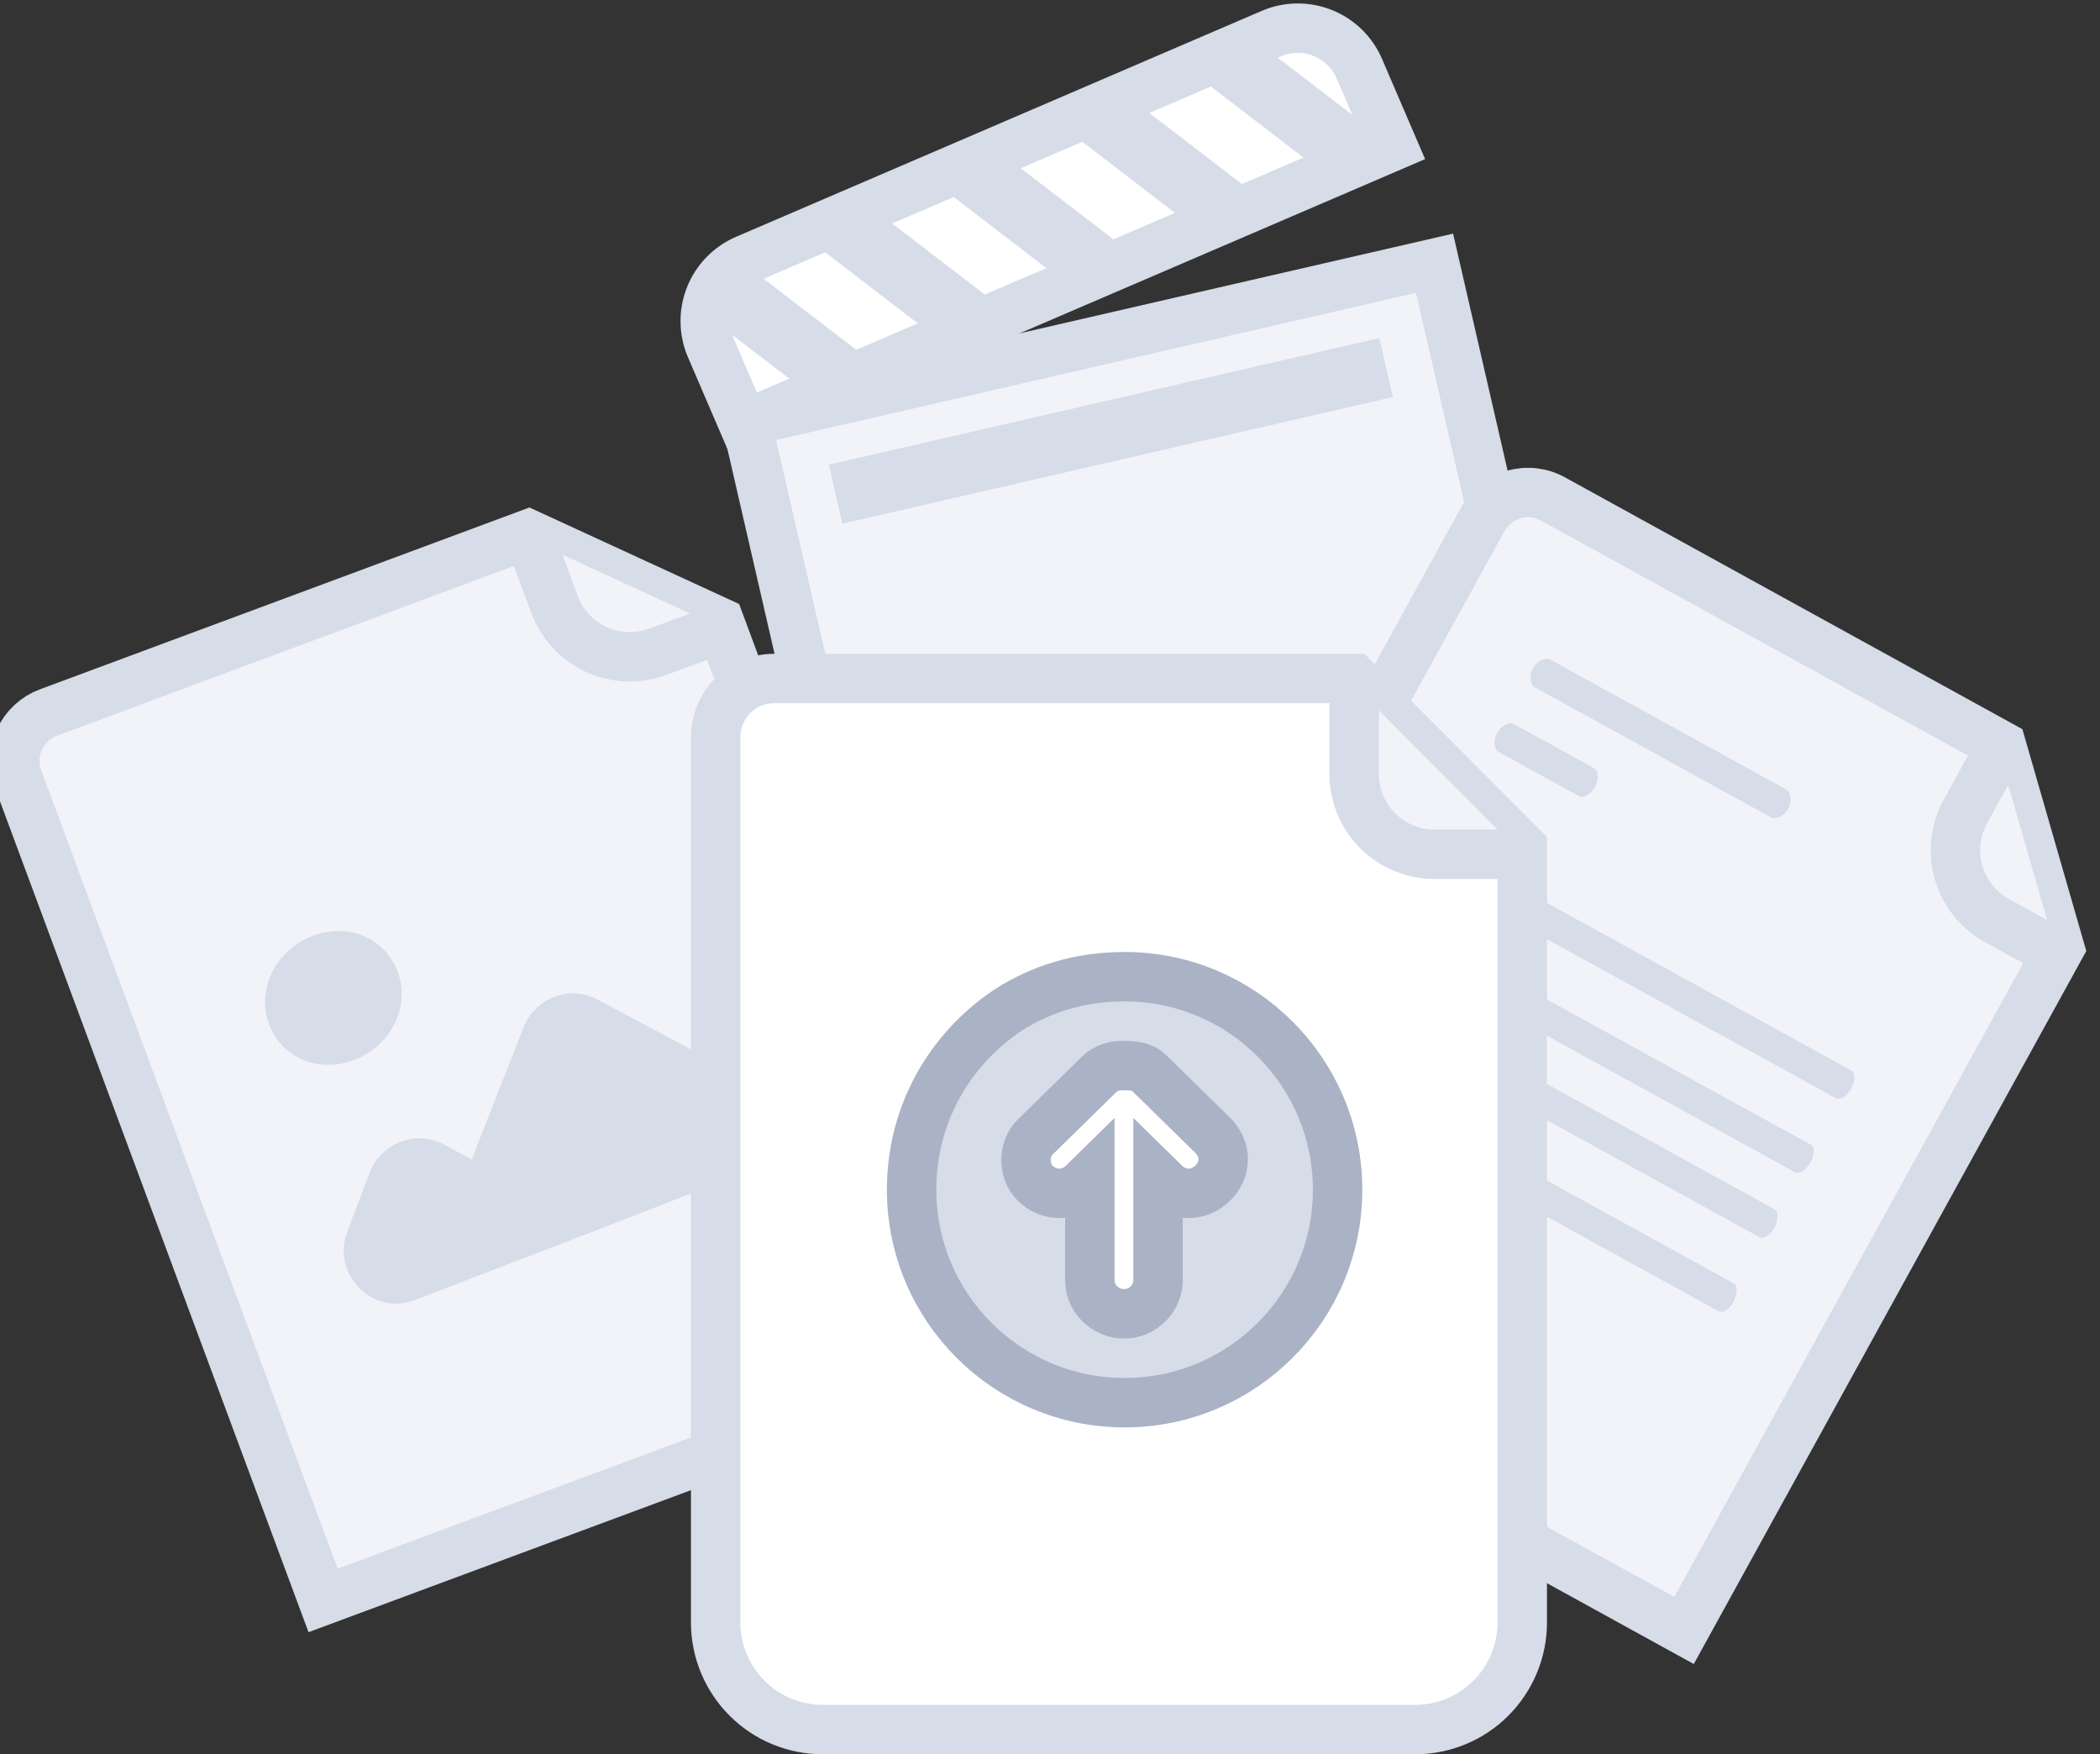 <svg width="85" height="71" viewBox="0 0 85 71" fill="none" xmlns="http://www.w3.org/2000/svg">
<rect x="0" y="0" width="85" height="71" fill="#333333" stroke="none"/>
<path d="M30.214 17.061L58.065 10.655L63.648 34.926L35.797 41.332L30.214 17.061Z" fill="#F1F3F9" stroke="#D6DCE8" stroke-width="2" stroke-miterlimit="10"/>
<path d="M33.548 18.808L55.829 13.683L56.378 16.07L34.097 21.195L33.548 18.808Z" fill="#D6DCE8"/>
<path d="M28.765 14.065C28.624 13.738 28.55 13.386 28.545 13.03C28.54 12.674 28.606 12.321 28.738 11.991C28.869 11.66 29.065 11.359 29.313 11.104C29.562 10.849 29.858 10.645 30.185 10.505L51.462 1.36C51.788 1.219 52.14 1.145 52.496 1.14C52.852 1.135 53.205 1.201 53.535 1.333C53.866 1.464 54.167 1.66 54.422 1.908C54.677 2.157 54.881 2.453 55.021 2.78L56.369 5.916L30.113 17.201L28.765 14.065Z" fill="white" stroke="#D6DCE8" stroke-width="2" stroke-miterlimit="10"/>
<path d="M30 10.584L29.57 10.769C29.218 10.92 28.915 11.168 28.696 11.484C28.478 11.8 28.353 12.171 28.336 12.554L32.855 16.023L35.566 14.857L30 10.584Z" fill="#D6DCE8"/>
<path d="M40.77 12.621L38.058 13.787L32.492 9.513L35.204 8.348L40.77 12.621Z" fill="#D6DCE8"/>
<path d="M45.973 10.385L43.262 11.55L37.696 7.277L40.408 6.111L45.974 10.385H45.973Z" fill="#D6DCE8"/>
<path d="M51.177 8.149L48.465 9.314L42.899 5.04L45.611 3.875L51.178 8.149H51.177Z" fill="#D6DCE8"/>
<path d="M56.361 5.897L56.37 5.917L53.669 7.077L48.103 2.804L50.815 1.639L56.361 5.897Z" fill="#D6DCE8"/>
<path d="M68.164 65.992L42.911 52.09L60.014 21.022C60.147 20.781 60.325 20.568 60.539 20.396C60.753 20.224 61 20.095 61.264 20.018C61.527 19.941 61.804 19.917 62.077 19.947C62.35 19.977 62.615 20.06 62.856 20.193L81.013 30.189L83.37 38.371L68.164 65.992Z" fill="#F1F3F9" stroke="#D6DCE8" stroke-width="2" stroke-miterlimit="10"/>
<path d="M53.986 51.336L50.166 49.233C50.023 49.155 50.05 48.836 50.219 48.529C50.388 48.223 50.643 48.03 50.785 48.108L54.605 50.211C54.748 50.29 54.721 50.608 54.552 50.915C54.355 51.273 54.128 51.414 53.986 51.336Z" fill="#D5DDEA"/>
<path d="M71.659 33.068L62.149 27.832C61.928 27.71 61.881 27.347 62.048 27.044C62.215 26.741 62.547 26.586 62.768 26.708L72.278 31.943C72.499 32.065 72.546 32.429 72.379 32.732C72.213 33.034 71.88 33.19 71.659 33.068Z" fill="#D6DCE8"/>
<path d="M63.914 32.224L60.658 30.431C60.462 30.323 60.436 29.971 60.603 29.668C60.77 29.365 61.081 29.198 61.277 29.306L64.505 31.084C64.702 31.192 64.728 31.545 64.561 31.847C64.394 32.15 64.083 32.316 63.914 32.224Z" fill="#D6DCE8"/>
<path d="M70.182 51.948L58.781 45.671L57.525 44.98L53.725 42.888C53.572 42.803 53.289 42.953 53.109 43.281C52.954 43.562 52.922 43.911 53.105 44.012L56.906 46.104L58.162 46.796L69.562 53.072C69.716 53.157 69.998 53.007 70.178 52.678C70.329 52.334 70.335 52.032 70.182 51.947V51.948Z" fill="#D6DCE8"/>
<path d="M71.832 48.948L67.596 46.616L66.153 45.821L55.376 39.889C55.223 39.804 54.941 39.953 54.76 40.282C54.605 40.563 54.573 40.912 54.757 41.014L65.534 46.946L66.976 47.74L71.213 50.073C71.367 50.157 71.649 50.008 71.83 49.679C71.98 49.335 71.986 49.033 71.832 48.948V48.948Z" fill="#D6DCE8"/>
<path d="M73.305 46.338L72.204 45.733L71.103 45.127L56.82 37.263C56.667 37.179 56.385 37.329 56.205 37.657C56.05 37.939 56.018 38.287 56.201 38.388L70.484 46.251L71.707 46.925L72.655 47.447C72.808 47.531 73.09 47.381 73.271 47.053C73.456 46.788 73.458 46.423 73.305 46.339V46.338Z" fill="#D6DCE8"/>
<path d="M74.932 43.326L71.385 41.374L70.506 40.89L58.469 34.263C58.317 34.179 58.036 34.33 57.856 34.658C57.701 34.94 57.668 35.287 57.849 35.388L69.886 42.014L70.766 42.498L74.283 44.435C74.495 44.551 74.745 44.384 74.926 44.056C75.081 43.775 75.114 43.427 74.932 43.327V43.326Z" fill="#D6DCE8"/>
<path d="M80.892 30.409L79.552 32.844C79.346 33.218 79.216 33.629 79.169 34.053C79.121 34.478 79.158 34.907 79.277 35.318C79.396 35.728 79.595 36.11 79.861 36.444C80.128 36.777 80.458 37.055 80.832 37.261L83.249 38.591" fill="#F1F3F9"/>
<path d="M80.892 30.409L79.552 32.844C79.346 33.218 79.216 33.629 79.169 34.053C79.121 34.478 79.158 34.907 79.277 35.318C79.396 35.728 79.595 36.11 79.861 36.444C80.128 36.777 80.458 37.055 80.832 37.261L83.249 38.591" stroke="#D6DCE8" stroke-width="2" stroke-miterlimit="10"/>
<path d="M40.1 54.741L13.077 64.776L0.731 31.531C0.634 31.274 0.59 31 0.599 30.725C0.609 30.45 0.673 30.18 0.787 29.93C0.901 29.68 1.063 29.455 1.264 29.268C1.466 29.08 1.702 28.935 1.959 28.839L21.39 21.622L29.124 25.183L40.101 54.741H40.1Z" fill="#F1F3F9" stroke="#D6DCE8" stroke-width="2" stroke-miterlimit="10"/>
<path d="M21.477 21.858L22.444 24.464C22.744 25.273 23.353 25.929 24.137 26.288C24.921 26.648 25.816 26.681 26.624 26.381L29.21 25.42" fill="#F1F3F9"/>
<path d="M21.477 21.858L22.444 24.464C22.744 25.273 23.353 25.929 24.137 26.288C24.921 26.648 25.816 26.681 26.624 26.381L29.21 25.42" stroke="#D6DCE8" stroke-width="2" stroke-miterlimit="10"/>
<path d="M30.112 43.62L24.182 40.453C23.058 39.854 21.661 40.386 21.186 41.594L19.095 46.922L17.954 46.317C16.824 45.718 15.422 46.261 14.957 47.479L14.064 49.819C13.395 51.57 15.064 53.282 16.793 52.617L24.356 49.71L29.846 47.575C31.572 46.904 31.734 44.486 30.112 43.62Z" fill="#D6DCE8"/>
<path d="M14.668 42.749C16.066 42.014 16.647 40.399 15.988 39.079C15.33 37.758 13.714 37.298 12.317 38.033C10.92 38.768 10.34 40.383 10.998 41.704C11.656 43.024 13.271 43.485 14.668 42.749Z" fill="#D6DCE8"/>
<path d="M61.616 65.668C61.616 66.817 61.159 67.92 60.346 68.733C59.533 69.547 58.43 70.003 57.28 70.003H33.303C32.153 70.003 31.05 69.547 30.237 68.733C29.424 67.92 28.967 66.817 28.967 65.668V29.836C28.966 29.525 29.027 29.216 29.145 28.929C29.264 28.641 29.438 28.379 29.658 28.159C29.878 27.938 30.139 27.763 30.426 27.643C30.714 27.524 31.022 27.462 31.333 27.462H54.809L61.616 34.292V65.668Z" fill="white" stroke="#D6DCE8" stroke-width="2" stroke-miterlimit="10"/>
<path d="M54.809 27.746V31.325C54.809 32.187 55.151 33.014 55.761 33.624C56.371 34.234 57.198 34.577 58.061 34.577H61.616" fill="#F1F3F9"/>
<path d="M54.809 27.746V31.325C54.809 32.187 55.151 33.014 55.761 33.624C56.371 34.234 57.198 34.577 58.061 34.577H61.616" stroke="#D6DCE8" stroke-width="2" stroke-miterlimit="10"/>
<path d="M40.761 40.911C42.14 40.014 43.726 39.531 45.519 39.531C50.278 39.531 54.141 43.393 54.141 48.152C54.141 52.911 50.278 56.773 45.52 56.773C40.761 56.773 36.898 52.911 36.898 48.152C36.898 45.117 38.416 42.497 40.761 40.911Z" fill="#D6DCE8" stroke="#AAB2C5" stroke-width="2" stroke-miterlimit="10"/>
<path d="M41.901 46.02L42.28 46.407L41.901 46.02C41.635 46.28 41.529 46.638 41.529 46.954C41.529 47.27 41.635 47.628 41.901 47.889C42.461 48.437 43.287 48.437 43.847 47.889L44.113 47.628V51.813C44.113 52.631 44.815 53.177 45.493 53.177C46.301 53.177 46.874 52.505 46.874 51.813V47.628L47.139 47.888C47.7 48.437 48.526 48.437 49.085 47.888C49.353 47.627 49.51 47.286 49.51 46.92C49.51 46.554 49.353 46.213 49.085 45.951L46.501 43.419C46.294 43.216 46.01 43.167 45.869 43.149C45.703 43.127 45.533 43.127 45.432 43.127H45.423C45.109 43.127 44.75 43.228 44.486 43.487L41.901 46.02H41.901Z" fill="white"/>
<path d="M41.901 46.02L42.28 46.407L41.901 46.02ZM41.901 46.02C41.635 46.28 41.529 46.638 41.529 46.954C41.529 47.27 41.635 47.628 41.901 47.889C42.461 48.437 43.287 48.437 43.847 47.889L44.113 47.628V51.813C44.113 52.631 44.815 53.177 45.493 53.177C46.301 53.177 46.874 52.505 46.874 51.813V47.628L47.139 47.888C47.7 48.437 48.526 48.437 49.085 47.888C49.353 47.627 49.51 47.286 49.51 46.92C49.51 46.554 49.353 46.213 49.085 45.951L46.501 43.419C46.294 43.216 46.01 43.167 45.869 43.149C45.703 43.127 45.533 43.127 45.432 43.127H45.423C45.109 43.127 44.75 43.228 44.486 43.487L41.901 46.02H41.901Z" stroke="#AAB2C5" stroke-width="2"/>
</svg>
